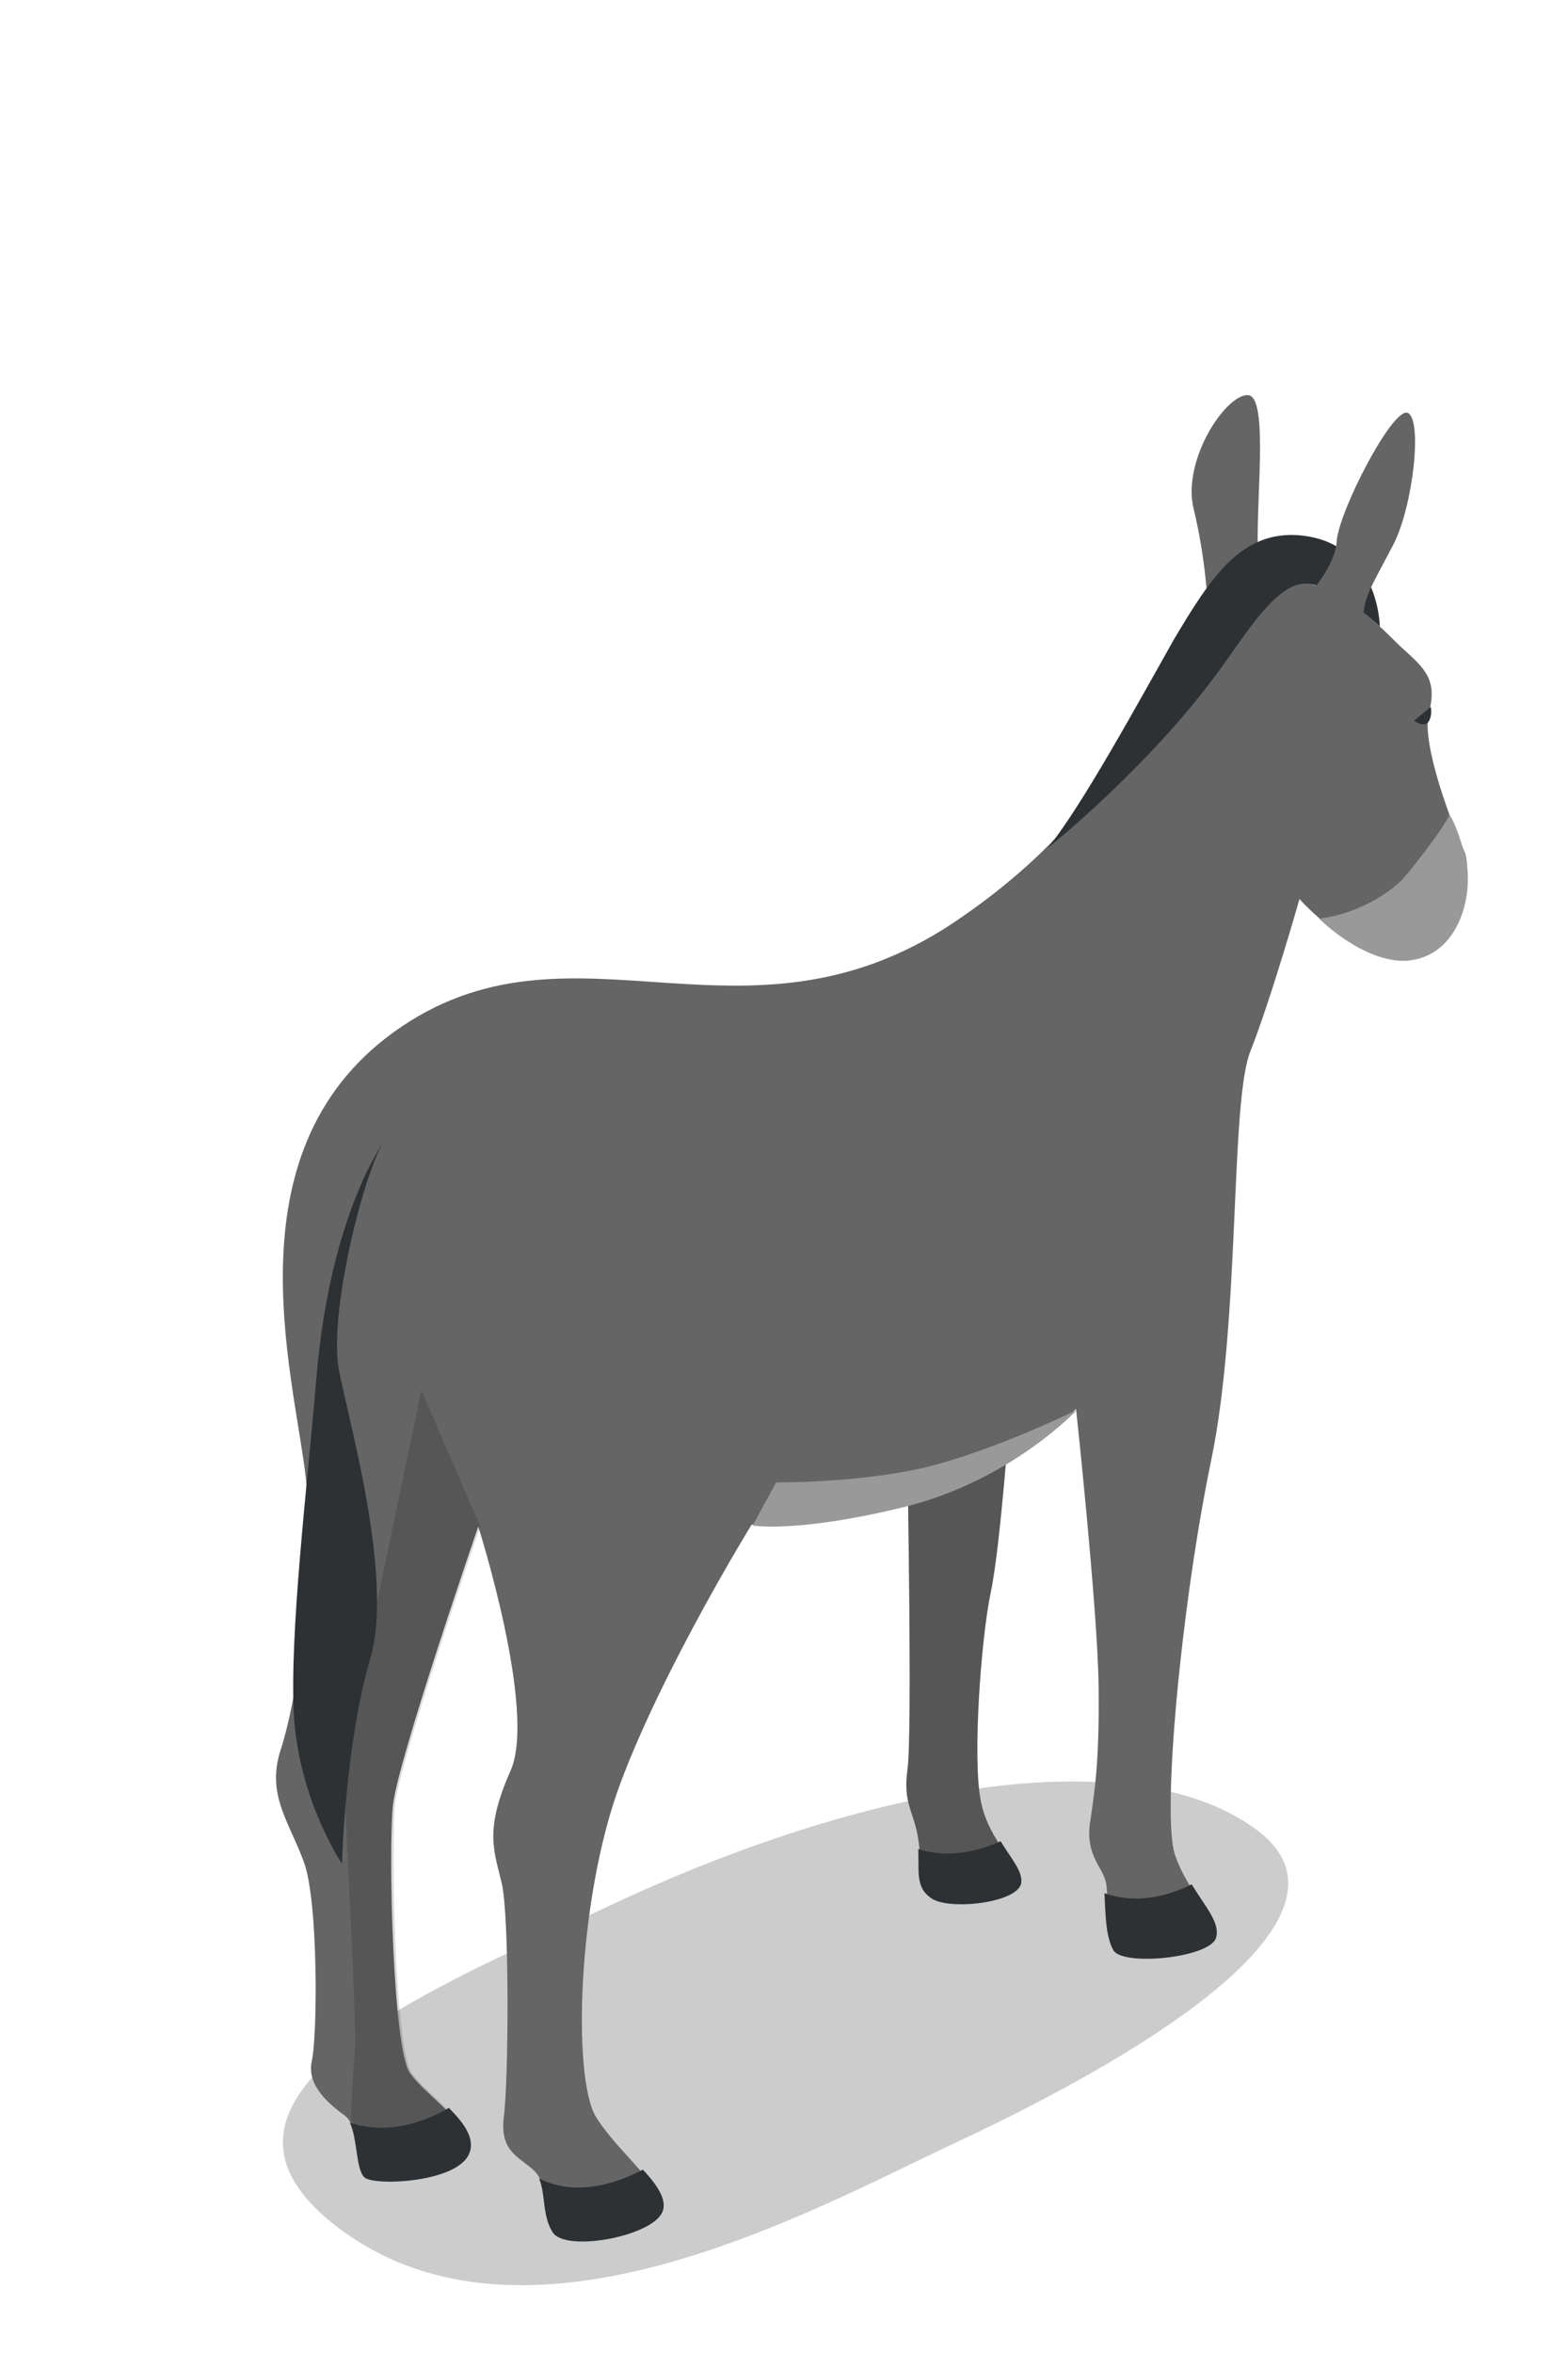 <svg xmlns:xlink="http://www.w3.org/1999/xlink"  enable-background="new 0 0 160 240" height="240" viewBox="0 0 160 240" width="160" xmlns="http://www.w3.org/2000/svg"><path d="m61.3 194.8c-14.7 7-46.2 19.1-25.7 33.2 19.2 13.2 47.5-2.7 61.8-9.4 21.2-9.9 42.7-23.7 30.5-32.2-12.4-8.8-38.9-4.8-66.6 8.4z" opacity=".2"/><path d="m92.6 149.6s.5 27.4 0 30.9.7 4.3 1.1 7.1c.5 2.8-.5 4.6 1.4 5.9 1.8 1.2 8.5.5 8.8-1.5.3-1.9-2.9-3.9-3.8-8.2s0-16.7 1-21.4 2-19 2-19z" fill="#656565"/><path d="m92.6 149.6s.5 27.4 0 30.9.7 4.3 1.1 7.1c.5 2.8-.5 4.6 1.4 5.9 1.8 1.2 8.5.5 8.8-1.5.3-1.9-2.9-3.9-3.8-8.2s0-16.7 1-21.4 2-19 2-19z" opacity=".15"/><path d="m127.3 59.3c8.5-1.8 13.9 5.2 16 7 2.1 1.9 3.4 3.1 2.5 6.4-.8 3.3 2.5 11.7 3.6 14.1s-.8 11.2-6.2 11-10.6-6.1-10.6-6.1-2.9 10.2-5 15.5c-2.1 5.2-1 27.2-4 41.7-3 14.4-5.1 36.2-3.7 40.3s4.5 6.3 3.9 8.3-9.1 2.8-10 1.2-.7-4.6-.9-6.4-2.1-2.8-1.7-6.2c.5-3.4 1-6.4.9-14.2s-2.3-28.2-2.3-28.2-6.7 7.2-17.6 9.9-15.5 1.9-15.5 1.9-9 14.6-13.4 26.4-4.9 30-2.5 34c2.4 3.9 7.7 7.6 6.3 9.8-1.4 2.3-9.4 3.7-10.6 1.8s-.5-4.5-1.9-6c-1.5-1.5-3.6-1.9-3.2-5.5.5-3.6.6-20.5-.2-23.9s-1.8-5.4.9-11.5-3.3-24.9-3.3-24.9-8.2 23.8-8.7 28.4 0 24.8 1.7 27.3 6.7 5.3 5.6 8.1c-1 2.8-9.1 3.3-10.2 2.4-1-.9-.5-5-2-6.1s-3.9-3-3.4-5.5c.6-2.5.7-16.4-.8-20.4-1.5-4.1-3.8-6.8-2.4-11.3 1.5-4.5 3.8-17.3 2.6-27.9s-8.2-33.9 9.8-46 35.5 4 57.2-11.2c22.7-15.7 19-32 29.1-34.2z" fill="#656565"/><path d="m123.3 63.2c0-1.4-.3-6.4-1.5-11.3s3.2-11.6 5.5-11.6.7 11.7 1.1 16.6-5.1 6.3-5.1 6.3z" fill="#656565"/><path d="m106.9 86.5s10.2-8.1 17.5-18.1c3-4.1 6.2-9.6 9.5-8.8 3.2.8 6.9 4.3 6.9 4.3s-.1-8.6-8.2-9.3c-6-.5-9.1 4.4-12.8 10.6-3.5 6.2-9.5 17.2-12.9 21.3z" fill="#2d3134"/><path d="m35.8 216.2c1.1 1.5.7 4.9 1.6 5.7 1 .9 9.1.5 10.2-2.4 1-2.8-3.9-5.6-5.6-8.1s-2.1-22.7-1.7-27.3c.5-4.6 8.7-28.4 8.7-28.4l-6-13.9s-7.8 37-7.9 38.4 1.4 26.9 1.1 29.3c-.1 1-.3 3.8-.4 6.7z" opacity=".15"/><g fill="#2d3134"><path d="m104.2 192.1c.2-1.2-1-2.5-2.1-4.3-2.2 1-5.3 1.8-8.4.8.1 2.3-.3 3.9 1.3 5 1.8 1.3 8.8.5 9.2-1.5z"/><path d="m112.7 193.1c.1 1.9.1 4.4.9 5.8.9 1.7 10 .8 10.5-1.3.4-1.5-1.1-3.1-2.5-5.4-2.2 1.1-5.5 2.1-8.9.9z"/><path d="m35.7 216.5c.8 1.7.6 4.8 1.5 5.6 1.1.9 9.6.5 10.7-2.5.6-1.5-.6-3.1-2.1-4.6-2 1.2-6.1 2.9-10.1 1.5z"/><path d="m55 222.2c.7 1.6.3 3.8 1.4 5.5 1.3 2 9.7.5 11.1-1.9.7-1.2-.3-2.8-1.9-4.5-2.3 1.2-6.6 2.9-10.6.9z"/><path d="m144.3 73.5 1.7-1.4s.2 1-.3 1.6c-.6.5-1.4-.2-1.4-.2z"/></g><path d="m134.6 93.7c2.1 2 5.6 4.4 8.8 4.3 5.7-.3 7.2-7.3 6-11.1-.2-.6-.8-2.8-1.5-3.8-.5 1.3-4.2 6-4.9 6.7-2.3 2.2-5.7 3.6-8.4 3.9z" fill="#999"/><path d="m39.2 116.4s-5.5 7.4-6.9 24c-.9 10.8-2.8 26.2-2.3 34.8.6 8.6 4.9 14.9 4.9 14.9s.3-12.2 2.9-21c2.5-8.6-2.7-25.8-3.3-29.9-.8-6.4 2.9-20.3 4.7-22.8z" fill="#2d3134"/><path d="m132.7 61.6s3.5-3.4 3.7-6.4 5.6-13.5 7.2-13.1c1.6.5.6 9.5-1.4 13.4s-3.4 5.8-3 8.1c.4 2.4-6.2.5-6.5-2z" fill="#656565"/><path d="m79.2 151.2-2.4 4.4s4.5.8 15.5-1.9c10.9-2.7 17.6-9.9 17.6-9.9s-8.5 4.2-15.6 5.9c-7 1.6-15.1 1.5-15.1 1.5z" fill="#999"/></svg>